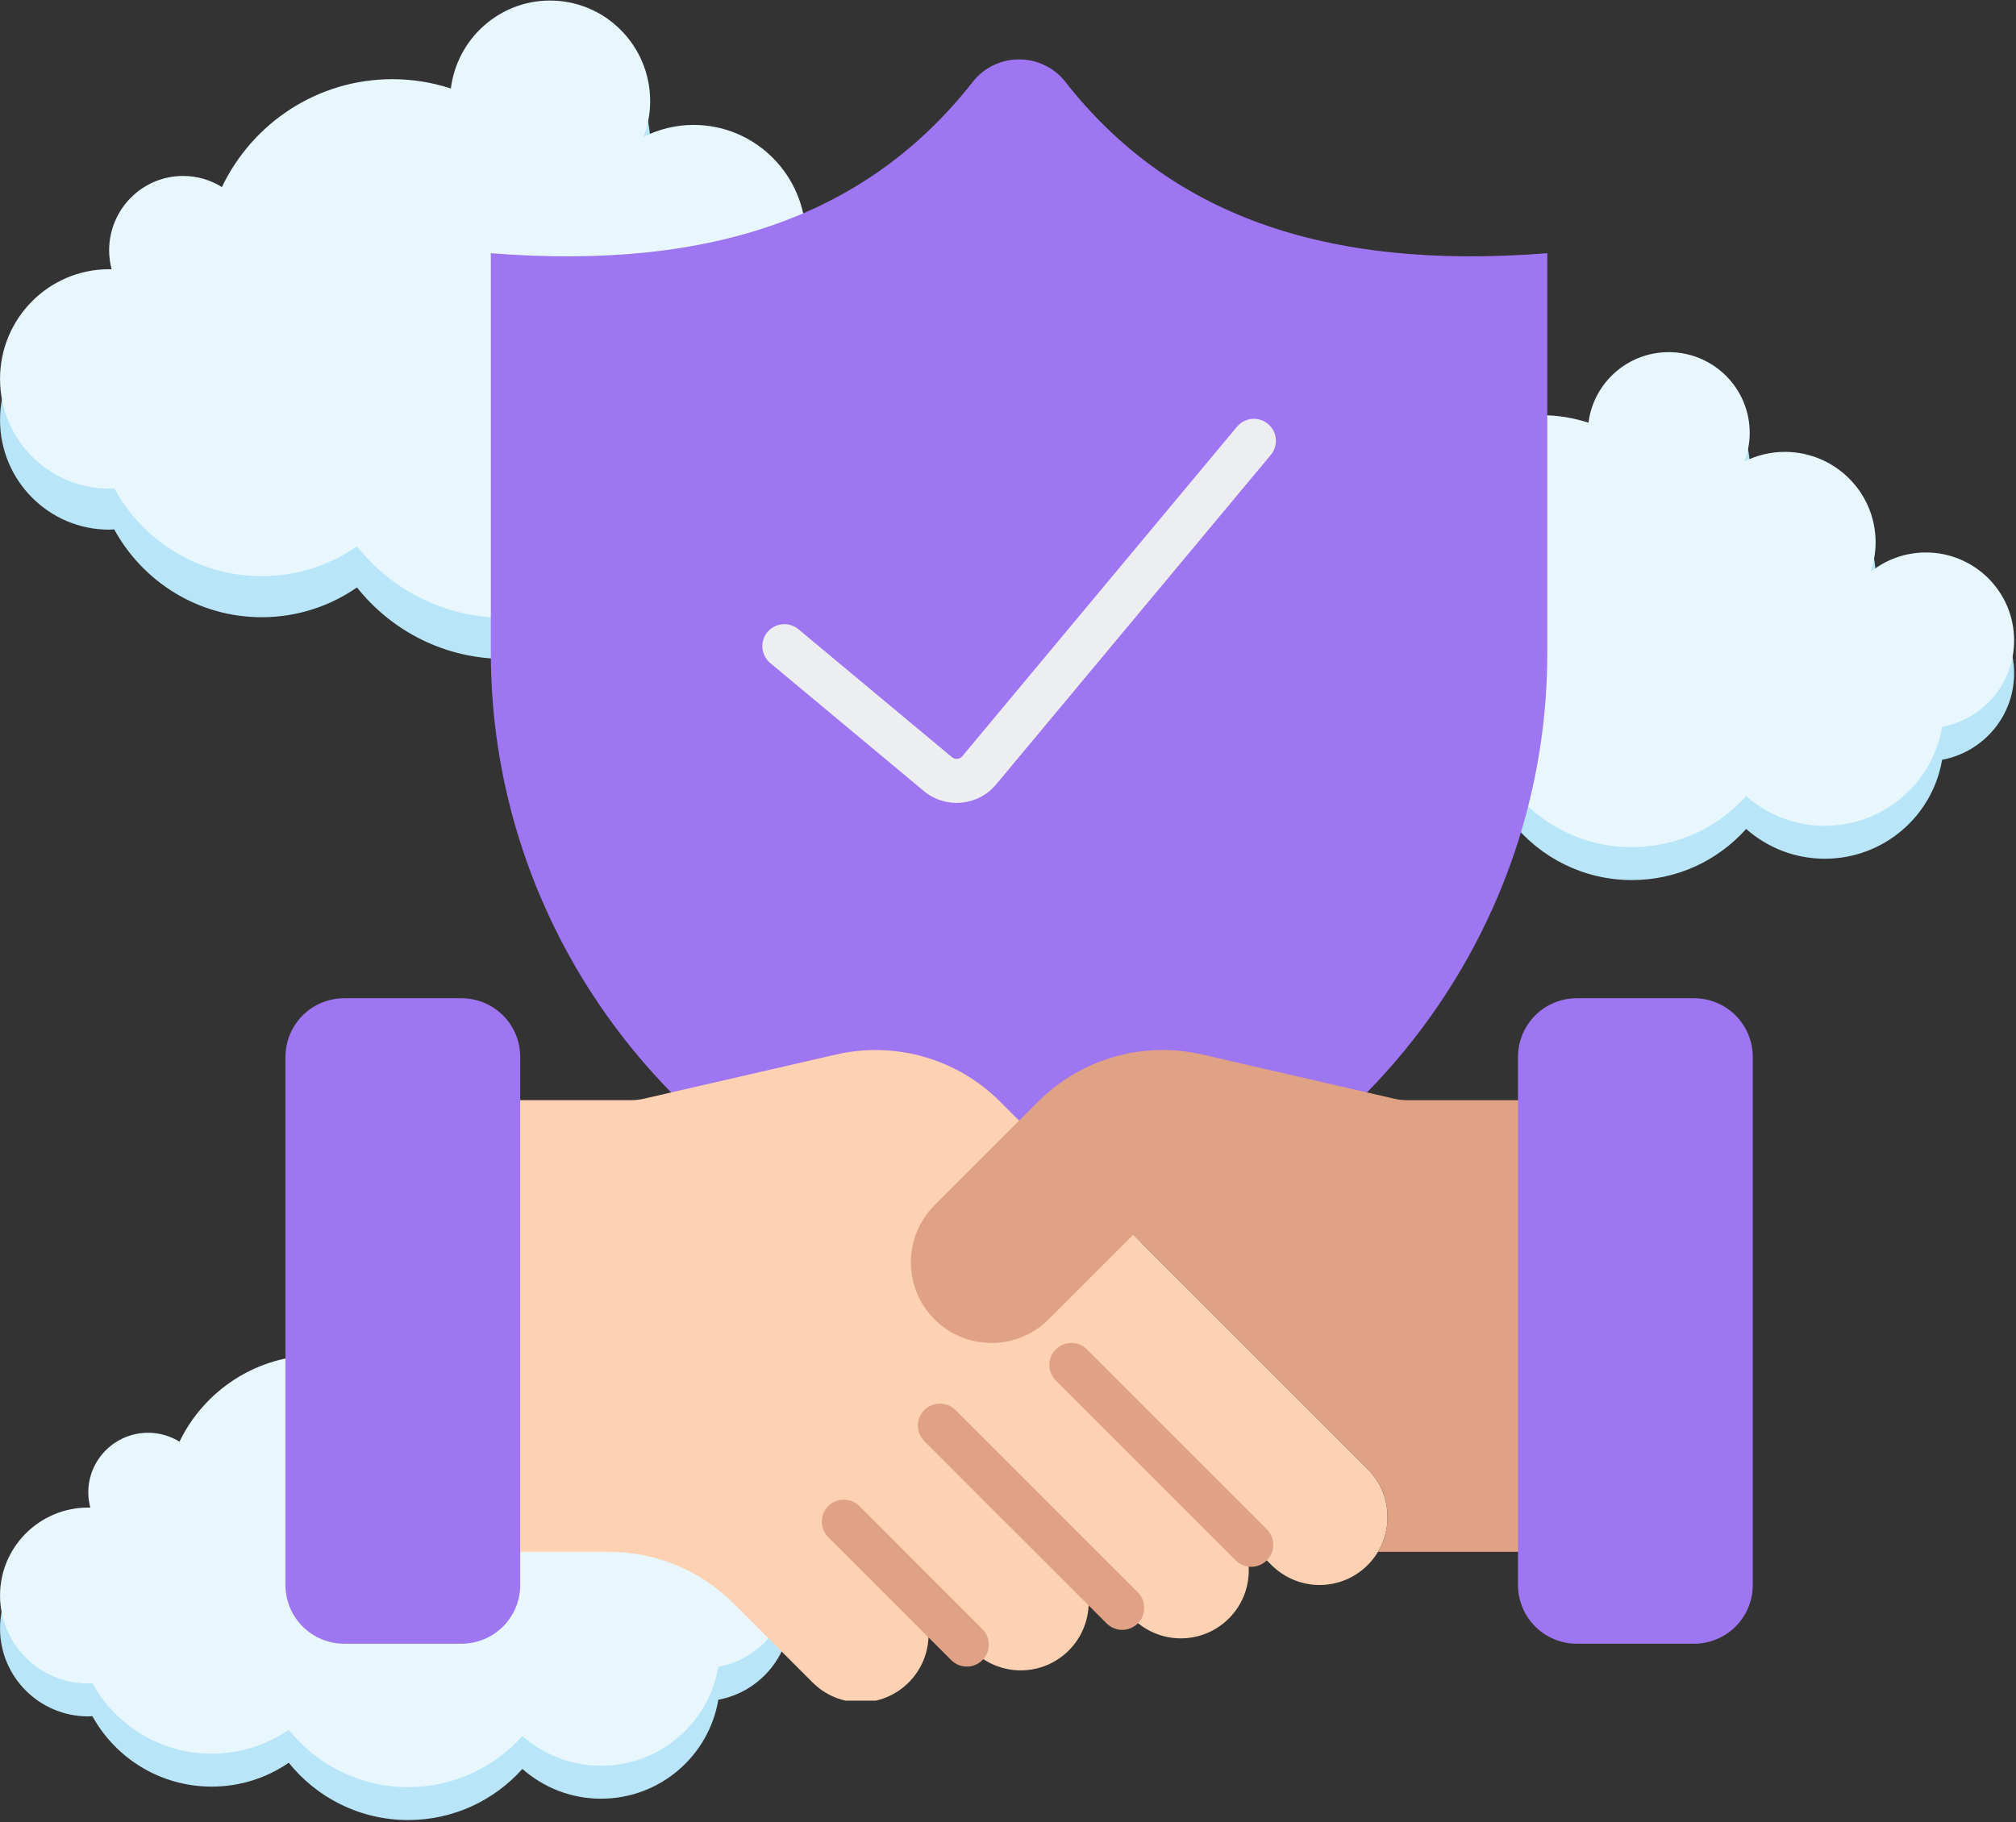 <?xml version="1.0" encoding="UTF-8" standalone="no"?><!DOCTYPE svg PUBLIC "-//W3C//DTD SVG 1.1//EN" "http://www.w3.org/Graphics/SVG/1.1/DTD/svg11.dtd"><svg width="100%" height="100%" viewBox="0 0 917 829" version="1.1" xmlns="http://www.w3.org/2000/svg" xmlns:xlink="http://www.w3.org/1999/xlink" xml:space="preserve" xmlns:serif="http://www.serif.com/" style="fill-rule:evenodd;clip-rule:evenodd;stroke-linejoin:round;stroke-miterlimit:2;"><rect x="0" y="0" width="917" height="829" fill="#333333" stroke="none"/><g><path d="M394.795,132.593c-11.787,0 -22.594,4.152 -31.106,11.051c1.815,-5.266 2.846,-10.896 2.846,-16.785c-0,-28.358 -22.855,-51.345 -51.049,-51.345c-8.18,0 -15.884,1.983 -22.739,5.427c1.903,-5.047 2.992,-10.5 2.992,-16.215c0,-25.293 -20.386,-45.796 -45.533,-45.796c-23.195,-0 -42.301,17.459 -45.131,40.019c-8.379,-2.742 -17.315,-4.244 -26.603,-4.244c-34.164,0 -63.671,20.05 -77.533,49.082c-5.133,-3.185 -11.16,-5.056 -17.634,-5.056c-18.594,0 -33.667,15.159 -33.667,33.862c-0,2.99 0.424,5.873 1.146,8.633c-0.386,-0.008 -0.759,-0.058 -1.146,-0.058c-27.404,-0 -49.618,22.345 -49.618,49.906c-0,27.565 22.214,49.907 49.618,49.907c0.783,0 1.544,-0.083 2.318,-0.117c13.014,23.809 38.177,39.957 67.101,39.957c16.088,-0 30.998,-5.014 43.319,-13.542c15.753,19.807 39.968,32.504 67.145,32.504c25.538,-0 48.464,-11.209 64.207,-28.996c11.803,10.48 27.257,16.887 44.237,16.887c33.179,-0 60.642,-24.297 65.956,-56.146c23.037,-4.315 40.489,-24.606 40.489,-49.028c-0,-27.561 -22.213,-49.907 -49.615,-49.907" style="fill:#b8e5f8;fill-rule:nonzero;"/><path d="M394.795,113.916c-11.787,-0 -22.594,4.152 -31.106,11.049c1.815,-5.264 2.846,-10.894 2.846,-16.785c-0,-28.356 -22.855,-51.345 -51.049,-51.345c-8.18,0 -15.884,1.985 -22.739,5.427c1.903,-5.047 2.992,-10.499 2.992,-16.219c0,-25.288 -20.386,-45.792 -45.533,-45.792c-23.195,-0 -42.301,17.461 -45.131,40.02c-8.379,-2.743 -17.315,-4.243 -26.603,-4.243c-34.164,0 -63.671,20.045 -77.533,49.081c-5.133,-3.185 -11.16,-5.057 -17.634,-5.057c-18.594,0 -33.667,15.16 -33.667,33.864c-0,2.988 0.424,5.873 1.146,8.633c-0.386,-0.01 -0.759,-0.059 -1.146,-0.059c-27.404,0 -49.618,22.346 -49.618,49.907c-0,27.559 22.214,49.907 49.618,49.907c0.783,-0 1.544,-0.085 2.318,-0.117c13.014,23.809 38.177,39.956 67.101,39.956c16.088,0 30.998,-5.015 43.319,-13.542c15.753,19.808 39.968,32.503 67.145,32.503c25.538,-0 48.464,-11.212 64.207,-28.994c11.803,10.474 27.257,16.886 44.237,16.886c33.179,0 60.642,-24.298 65.956,-56.147c23.037,-4.314 40.489,-24.605 40.489,-49.026c-0,-27.566 -22.213,-49.907 -49.615,-49.907" style="fill:#e7f7fd;fill-rule:nonzero;"/><path d="M876.003,266.345c-9.535,-0 -18.277,3.329 -25.163,8.861c1.468,-4.222 2.302,-8.737 2.302,-13.46c0,-22.739 -18.488,-41.173 -41.294,-41.173c-6.617,0 -12.849,1.591 -18.394,4.352c1.539,-4.047 2.42,-8.42 2.42,-13.003c0,-20.282 -16.49,-36.723 -36.832,-36.723c-18.763,0 -34.218,14.001 -36.507,32.091c-6.778,-2.199 -14.007,-3.403 -21.52,-3.403c-27.636,0 -51.504,16.078 -62.718,39.358c-4.152,-2.554 -9.027,-4.054 -14.264,-4.054c-15.041,-0 -27.234,12.156 -27.234,27.154c-0,2.397 0.343,4.709 0.927,6.922c-0.312,-0.006 -0.614,-0.047 -0.927,-0.047c-22.168,0 -40.137,17.919 -40.137,40.02c0,22.103 17.969,40.02 40.137,40.02c0.634,-0 1.249,-0.067 1.875,-0.094c10.527,19.092 30.882,32.041 54.28,32.041c13.014,-0 25.074,-4.021 35.041,-10.86c12.743,15.884 32.331,26.065 54.315,26.065c20.658,0 39.203,-8.988 51.938,-23.251c9.548,8.403 22.048,13.541 35.784,13.541c26.838,0 49.054,-19.483 53.352,-45.023c18.636,-3.46 32.753,-19.731 32.753,-39.315c-0,-22.1 -17.968,-40.019 -40.134,-40.019" style="fill:#b8e5f8;fill-rule:nonzero;"/><path d="M876.003,251.367c-9.535,0 -18.277,3.33 -25.163,8.861c1.468,-4.222 2.302,-8.737 2.302,-13.46c0,-22.738 -18.488,-41.173 -41.294,-41.173c-6.617,-0 -12.849,1.592 -18.394,4.352c1.539,-4.048 2.42,-8.419 2.42,-13.006c0,-20.278 -16.49,-36.72 -36.832,-36.72c-18.763,-0 -34.218,14.002 -36.507,32.091c-6.778,-2.2 -14.007,-3.402 -21.52,-3.402c-27.636,-0 -51.504,16.074 -62.718,39.358c-4.152,-2.554 -9.027,-4.056 -14.264,-4.056c-15.041,0 -27.234,12.157 -27.234,27.155c-0,2.396 0.343,4.71 0.927,6.923c-0.312,-0.008 -0.614,-0.047 -0.927,-0.047c-22.168,0 -40.137,17.919 -40.137,40.02c0,22.099 17.969,40.02 40.137,40.02c0.634,-0 1.249,-0.068 1.875,-0.094c10.527,19.092 30.882,32.04 54.28,32.04c13.014,0 25.074,-4.021 35.041,-10.859c12.743,15.884 32.331,26.064 54.315,26.064c20.658,-0 39.203,-8.991 51.938,-23.25c9.548,8.399 22.048,13.541 35.784,13.541c26.838,-0 49.054,-19.484 53.352,-45.024c18.636,-3.459 32.753,-19.73 32.753,-39.314c-0,-22.105 -17.968,-40.02 -40.134,-40.02" style="fill:#e7f7fd;fill-rule:nonzero;"/><path d="M319.357,694.009c-9.535,-0 -18.277,3.329 -25.163,8.861c1.468,-4.222 2.302,-8.737 2.302,-13.46c0,-22.739 -18.488,-41.172 -41.294,-41.172c-6.617,-0 -12.849,1.59 -18.394,4.351c1.539,-4.047 2.42,-8.42 2.42,-13.003c0,-20.282 -16.49,-36.723 -36.832,-36.723c-18.763,0 -34.218,14.001 -36.507,32.091c-6.778,-2.199 -14.007,-3.403 -21.52,-3.403c-27.636,0 -51.504,16.078 -62.718,39.358c-4.152,-2.554 -9.027,-4.054 -14.264,-4.054c-15.041,0 -27.234,12.156 -27.234,27.154c-0,2.397 0.343,4.709 0.927,6.922c-0.312,-0.006 -0.614,-0.047 -0.927,-0.047c-22.168,0 -40.137,17.919 -40.137,40.02c-0,22.104 17.969,40.02 40.137,40.02c0.634,-0 1.249,-0.067 1.875,-0.094c10.527,19.093 30.882,32.041 54.279,32.041c13.014,-0 25.075,-4.02 35.042,-10.859c12.743,15.883 32.331,26.064 54.315,26.064c20.657,0 39.203,-8.988 51.938,-23.251c9.548,8.404 22.048,13.541 35.784,13.541c26.838,0 49.054,-19.483 53.352,-45.023c18.636,-3.46 32.753,-19.731 32.753,-39.314c-0,-22.101 -17.968,-40.02 -40.134,-40.02" style="fill:#b8e5f8;fill-rule:nonzero;"/><path d="M319.357,679.032c-9.535,-0 -18.277,3.329 -25.163,8.86c1.468,-4.221 2.302,-8.736 2.302,-13.46c0,-22.738 -18.488,-41.173 -41.294,-41.173c-6.617,0 -12.849,1.592 -18.394,4.352c1.539,-4.048 2.42,-8.419 2.42,-13.006c0,-20.278 -16.49,-36.72 -36.832,-36.72c-18.763,-0 -34.218,14.002 -36.507,32.092c-6.778,-2.2 -14.007,-3.403 -21.52,-3.403c-27.636,0 -51.504,16.074 -62.718,39.358c-4.152,-2.554 -9.027,-4.055 -14.264,-4.055c-15.041,-0 -27.234,12.157 -27.234,27.155c-0,2.396 0.343,4.709 0.927,6.922c-0.312,-0.008 -0.614,-0.047 -0.927,-0.047c-22.168,0 -40.137,17.919 -40.137,40.02c-0,22.1 17.969,40.02 40.137,40.02c0.634,-0 1.249,-0.068 1.875,-0.094c10.527,19.092 30.882,32.041 54.279,32.041c13.014,-0 25.075,-4.022 35.042,-10.86c12.743,15.884 32.331,26.064 54.315,26.064c20.657,-0 39.203,-8.991 51.938,-23.25c9.548,8.399 22.048,13.541 35.784,13.541c26.838,0 49.054,-19.484 53.352,-45.024c18.636,-3.459 32.753,-19.73 32.753,-39.314c-0,-22.104 -17.968,-40.019 -40.134,-40.019" style="fill:#e7f7fd;fill-rule:nonzero;"/><g><clipPath id="_clip1"><rect x="129.841" y="26.882" width="668.75" height="746.875"/></clipPath><g clip-path="url(#_clip1)"><path d="M474.659,585.284c-7.059,3.182 -15.191,3.182 -22.248,0c-12.174,-5.485 -33.27,-14.985 -57.887,-26.062c-104.357,-46.979 -171.259,-149.356 -171.259,-262.068l0,-181.953c102.603,8.111 172.57,-18.369 219.34,-78.108c5.005,-6.349 12.742,-10.072 20.922,-10.072c8.195,-0 15.916,3.723 20.938,10.072c46.769,59.739 116.736,86.219 219.339,78.108l0,181.953c0,112.712 -66.902,215.089 -171.259,262.068c-24.616,11.077 -45.712,20.577 -57.886,26.062Z" style="fill:#9f76f1;"/><path d="M350.364,301.687c-4.245,-3.54 -4.821,-9.859 -1.289,-14.104c3.54,-4.245 9.859,-4.814 14.104,-1.282l69.84,58.203c1.41,1.177 3.516,0.985 4.693,-0.432l124.944,-149.924c3.54,-4.245 9.859,-4.822 14.104,-1.282c4.245,3.532 4.813,9.852 1.281,14.096l-124.943,149.932c-8.257,9.908 -22.986,11.253 -32.902,2.988l-69.832,-58.195Z" style="fill:#eceef0;"/><path d="M413.324,721.806c12.068,12.067 12.054,31.623 -0.013,43.69c-5.793,5.793 -13.656,9.05 -21.838,9.05c-8.196,0 -16.059,-3.257 -21.839,-9.05l-36.001,-35.988c-15.017,-15.031 -35.387,-23.467 -56.638,-23.467l-64.167,0l0,-205.489l74.165,0c2.016,0 4.018,-0.227 5.98,-0.681l87.3,-20.089c26.898,-6.194 55.09,1.895 74.606,21.411l167.205,167.205c12.067,12.067 12.054,31.623 -0,43.69c-5.794,5.793 -13.656,9.05 -21.852,9.05c-8.196,0 -16.045,-3.257 -21.838,-9.037l-19.423,-19.422c12.068,12.054 12.054,31.623 -0.013,43.69c-5.78,5.793 -13.642,9.051 -21.838,9.051c-8.196,-0 -16.045,-3.258 -21.839,-9.051l-29.14,-29.127c5.794,5.794 9.051,13.643 9.051,21.839c-0,8.196 -3.257,16.058 -9.051,21.852c-5.793,5.793 -13.655,9.05 -21.851,9.05c-8.183,-0 -16.045,-3.257 -21.839,-9.05l-29.127,-29.127Z" style="fill:#ffd1b3;"/><path d="M420.441,655.702c-3.898,-3.911 -3.898,-10.252 -0,-14.163c3.911,-3.911 10.251,-3.911 14.163,0l82.921,82.922c3.911,3.898 3.911,10.252 0,14.149c-3.911,3.912 -10.251,3.912 -14.163,0l-82.921,-82.908Zm26.403,85.471c3.911,3.898 3.911,10.252 0,14.15c-3.911,3.911 -10.252,3.911 -14.149,-0l-55.944,-55.931c-3.912,-3.911 -3.912,-10.252 -0,-14.163c3.911,-3.898 10.251,-3.898 14.162,0l55.931,55.944Zm33.399,-113.076c-3.912,-3.898 -3.912,-10.252 -0,-14.149c3.911,-3.912 10.251,-3.912 14.162,-0l81.814,81.813c3.911,3.911 3.911,10.252 0,14.163c-3.911,3.911 -10.252,3.911 -14.163,0l-81.813,-81.827Z" style="fill:#e0a285;"/><path d="M714.209,500.559l-74.09,-0c-2.017,-0 -4.026,-0.235 -5.987,-0.683l-87.298,-20.102c-26.895,-6.191 -55.088,1.905 -74.602,21.423l-47.162,47.162c-6.891,6.888 -10.755,16.217 -10.751,25.958c-0.003,9.735 3.86,19.075 10.743,25.956l0.021,0.018c6.882,6.881 16.211,10.741 25.942,10.741c9.73,0 19.057,-3.859 25.939,-10.743l38.507,-38.501l106.609,106.614c5.797,5.788 9.05,13.646 9.046,21.841c0.008,5.609 -1.526,11.057 -4.345,15.797l87.426,0.004l0.002,-205.485Z" style="fill:#e0a285;"/><path d="M209.931,454.178c7.081,-0 13.872,2.812 18.881,7.815c5.008,5.015 7.817,11.805 7.817,18.886l-0,240.267c-0,7.082 -2.809,13.871 -7.817,18.886c-5.009,5.003 -11.8,7.816 -18.881,7.816l-53.394,-0c-7.08,-0 -13.872,-2.813 -18.88,-7.816c-4.998,-5.015 -7.817,-11.804 -7.817,-18.886l-0,-240.267c-0,-7.081 2.819,-13.871 7.817,-18.886c5.008,-5.003 11.8,-7.815 18.88,-7.815l53.394,-0Z" style="fill:#9f76f1;"/><path d="M717.182,454.178c-7.08,-0 -13.872,2.812 -18.88,7.815c-5.009,5.015 -7.817,11.805 -7.817,18.886l-0,240.267c-0,7.082 2.808,13.871 7.817,18.886c5.008,5.003 11.8,7.816 18.88,7.816l53.395,-0c7.08,-0 13.871,-2.813 18.88,-7.816c4.998,-5.015 7.817,-11.804 7.817,-18.886l-0,-240.267c-0,-7.081 -2.819,-13.871 -7.817,-18.886c-5.009,-5.003 -11.8,-7.815 -18.88,-7.815l-53.395,-0Z" style="fill:#9f76f1;"/></g></g><rect x="-0" y="0" width="444.956" height="298.677" style="fill-opacity:0;"/><rect x="556.646" y="160.02" width="358.696" height="240.775" style="fill-opacity:0;"/><rect x="-0" y="587.684" width="358.696" height="240.775" style="fill-opacity:0;"/><rect x="129.841" y="26.882" width="667.434" height="747.825" style="fill-opacity:0;"/></g></svg>